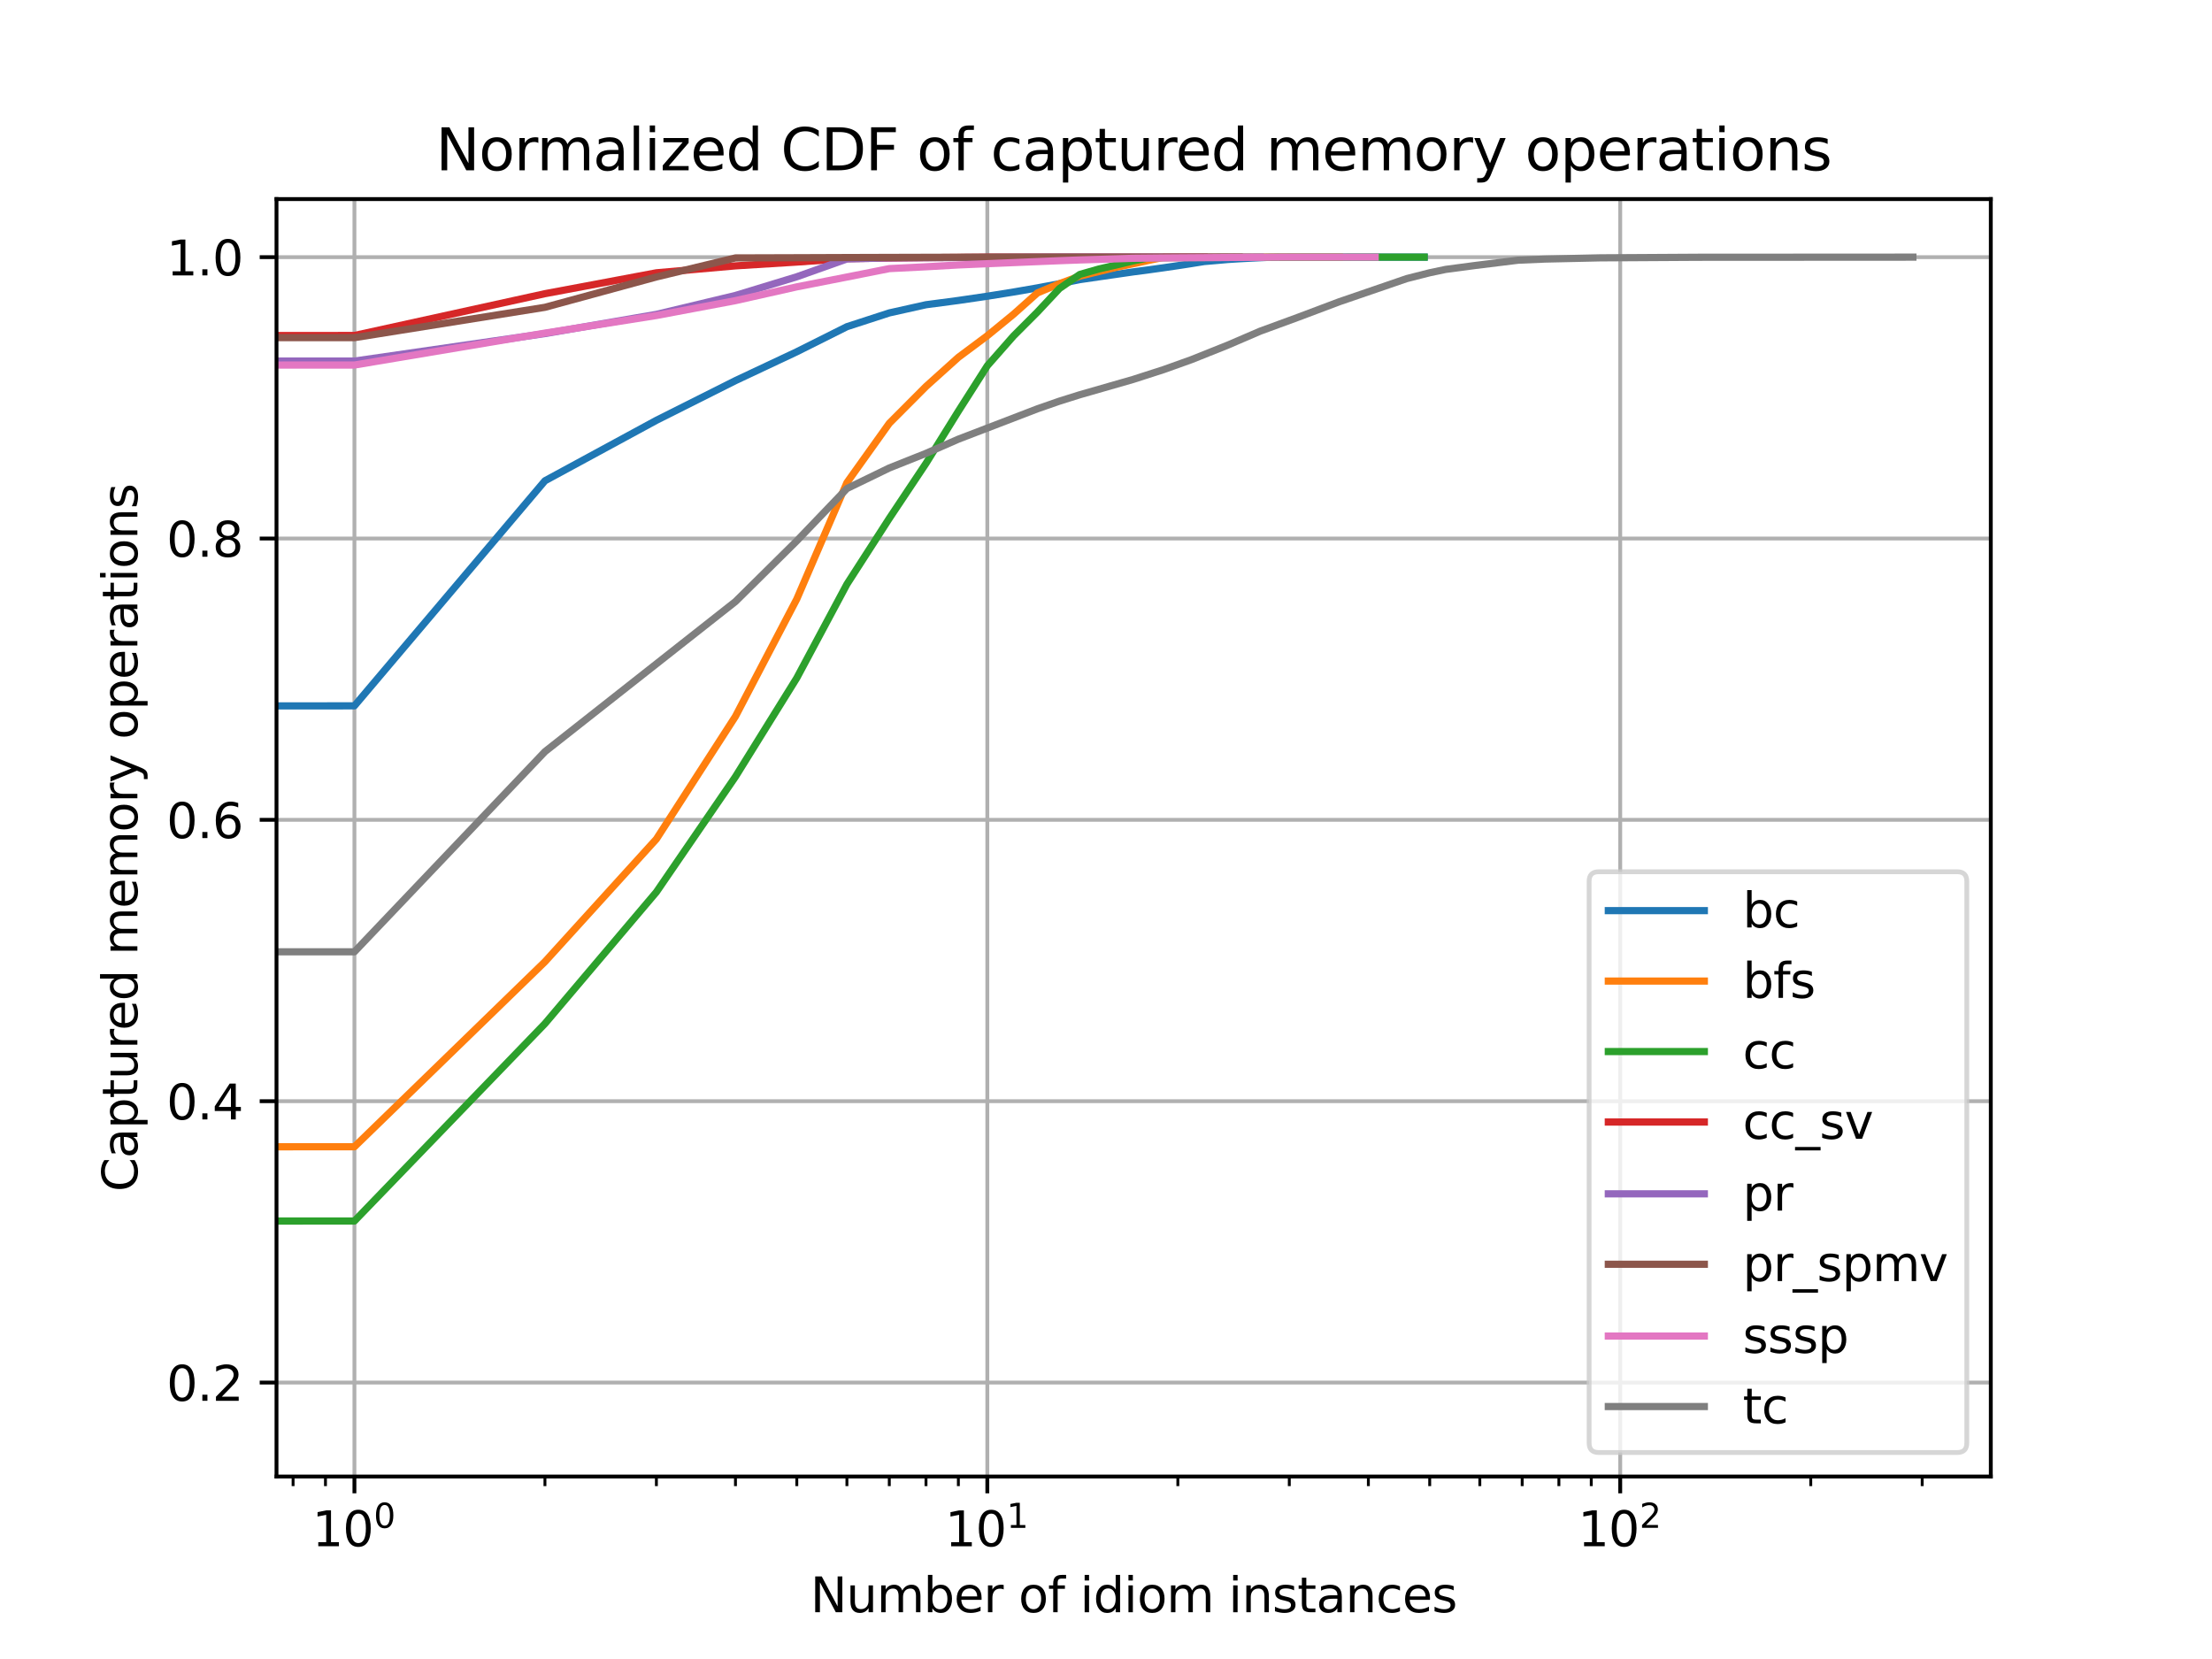 <?xml version="1.0" encoding="utf-8" standalone="no"?>
<!DOCTYPE svg PUBLIC "-//W3C//DTD SVG 1.1//EN"
  "http://www.w3.org/Graphics/SVG/1.1/DTD/svg11.dtd">
<svg xmlns:xlink="http://www.w3.org/1999/xlink" width="460.8pt" height="345.6pt" viewBox="0 0 460.8 345.6" xmlns="http://www.w3.org/2000/svg" version="1.1">
 <defs>
  <style type="text/css">*{stroke-linejoin: round; stroke-linecap: butt}</style>
 </defs>
 <g id="figure_1">
  <g id="patch_1">
   <path d="M 0 345.6 
L 460.8 345.6 
L 460.8 0 
L 0 0 
z
" style="fill: #ffffff"/>
  </g>
  <g id="axes_1">
   <g id="patch_2">
    <path d="M 57.6 307.584 
L 414.72 307.584 
L 414.72 41.472 
L 57.6 41.472 
z
" style="fill: #ffffff"/>
   </g>
   <g id="matplotlib.axis_1">
    <g id="xtick_1">
     <g id="line2d_1">
      <path d="M 73.833 307.584 
L 73.833 41.472 
" clip-path="url(#p5a74df6622)" style="fill: none; stroke: #b0b0b0; stroke-width: 0.8; stroke-linecap: square"/>
     </g>
     <g id="line2d_2">
      <defs>
       <path id="m3585d9231c" d="M 0 0 
L 0 3.5 
" style="stroke: #000000; stroke-width: 0.8"/>
      </defs>
      <g>
       <use xlink:href="#m3585d9231c" x="73.833" y="307.584" style="stroke: #000000; stroke-width: 0.8"/>
      </g>
     </g>
     <g id="text_1">
      <!-- $\mathdefault{10^{0}}$ -->
      <g transform="translate(65.033 322.182)scale(0.1 -0.1)">
       <defs>
        <path id="DejaVuSans-31" d="M 794 531 
L 1825 531 
L 1825 4091 
L 703 3866 
L 703 4441 
L 1819 4666 
L 2450 4666 
L 2450 531 
L 3481 531 
L 3481 0 
L 794 0 
L 794 531 
z
" transform="scale(0.016)"/>
        <path id="DejaVuSans-30" d="M 2034 4250 
Q 1547 4250 1301 3770 
Q 1056 3291 1056 2328 
Q 1056 1369 1301 889 
Q 1547 409 2034 409 
Q 2525 409 2770 889 
Q 3016 1369 3016 2328 
Q 3016 3291 2770 3770 
Q 2525 4250 2034 4250 
z
M 2034 4750 
Q 2819 4750 3233 4129 
Q 3647 3509 3647 2328 
Q 3647 1150 3233 529 
Q 2819 -91 2034 -91 
Q 1250 -91 836 529 
Q 422 1150 422 2328 
Q 422 3509 836 4129 
Q 1250 4750 2034 4750 
z
" transform="scale(0.016)"/>
       </defs>
       <use xlink:href="#DejaVuSans-31" transform="translate(0 0.766)"/>
       <use xlink:href="#DejaVuSans-30" transform="translate(63.623 0.766)"/>
       <use xlink:href="#DejaVuSans-30" transform="translate(128.203 39.047)scale(0.7)"/>
      </g>
     </g>
    </g>
    <g id="xtick_2">
     <g id="line2d_3">
      <path d="M 205.678 307.584 
L 205.678 41.472 
" clip-path="url(#p5a74df6622)" style="fill: none; stroke: #b0b0b0; stroke-width: 0.8; stroke-linecap: square"/>
     </g>
     <g id="line2d_4">
      <g>
       <use xlink:href="#m3585d9231c" x="205.678" y="307.584" style="stroke: #000000; stroke-width: 0.8"/>
      </g>
     </g>
     <g id="text_2">
      <!-- $\mathdefault{10^{1}}$ -->
      <g transform="translate(196.878 322.182)scale(0.1 -0.1)">
       <use xlink:href="#DejaVuSans-31" transform="translate(0 0.684)"/>
       <use xlink:href="#DejaVuSans-30" transform="translate(63.623 0.684)"/>
       <use xlink:href="#DejaVuSans-31" transform="translate(128.203 38.966)scale(0.7)"/>
      </g>
     </g>
    </g>
    <g id="xtick_3">
     <g id="line2d_5">
      <path d="M 337.522 307.584 
L 337.522 41.472 
" clip-path="url(#p5a74df6622)" style="fill: none; stroke: #b0b0b0; stroke-width: 0.8; stroke-linecap: square"/>
     </g>
     <g id="line2d_6">
      <g>
       <use xlink:href="#m3585d9231c" x="337.522" y="307.584" style="stroke: #000000; stroke-width: 0.8"/>
      </g>
     </g>
     <g id="text_3">
      <!-- $\mathdefault{10^{2}}$ -->
      <g transform="translate(328.722 322.182)scale(0.1 -0.1)">
       <defs>
        <path id="DejaVuSans-32" d="M 1228 531 
L 3431 531 
L 3431 0 
L 469 0 
L 469 531 
Q 828 903 1448 1529 
Q 2069 2156 2228 2338 
Q 2531 2678 2651 2914 
Q 2772 3150 2772 3378 
Q 2772 3750 2511 3984 
Q 2250 4219 1831 4219 
Q 1534 4219 1204 4116 
Q 875 4013 500 3803 
L 500 4441 
Q 881 4594 1212 4672 
Q 1544 4750 1819 4750 
Q 2544 4750 2975 4387 
Q 3406 4025 3406 3419 
Q 3406 3131 3298 2873 
Q 3191 2616 2906 2266 
Q 2828 2175 2409 1742 
Q 1991 1309 1228 531 
z
" transform="scale(0.016)"/>
       </defs>
       <use xlink:href="#DejaVuSans-31" transform="translate(0 0.766)"/>
       <use xlink:href="#DejaVuSans-30" transform="translate(63.623 0.766)"/>
       <use xlink:href="#DejaVuSans-32" transform="translate(128.203 39.047)scale(0.7)"/>
      </g>
     </g>
    </g>
    <g id="xtick_4">
     <g id="line2d_7">
      <defs>
       <path id="m4f6c0e7e0b" d="M 0 0 
L 0 2 
" style="stroke: #000000; stroke-width: 0.6"/>
      </defs>
      <g>
       <use xlink:href="#m4f6c0e7e0b" x="61.056" y="307.584" style="stroke: #000000; stroke-width: 0.6"/>
      </g>
     </g>
    </g>
    <g id="xtick_5">
     <g id="line2d_8">
      <g>
       <use xlink:href="#m4f6c0e7e0b" x="67.8" y="307.584" style="stroke: #000000; stroke-width: 0.6"/>
      </g>
     </g>
    </g>
    <g id="xtick_6">
     <g id="line2d_9">
      <g>
       <use xlink:href="#m4f6c0e7e0b" x="113.522" y="307.584" style="stroke: #000000; stroke-width: 0.6"/>
      </g>
     </g>
    </g>
    <g id="xtick_7">
     <g id="line2d_10">
      <g>
       <use xlink:href="#m4f6c0e7e0b" x="136.739" y="307.584" style="stroke: #000000; stroke-width: 0.6"/>
      </g>
     </g>
    </g>
    <g id="xtick_8">
     <g id="line2d_11">
      <g>
       <use xlink:href="#m4f6c0e7e0b" x="153.211" y="307.584" style="stroke: #000000; stroke-width: 0.6"/>
      </g>
     </g>
    </g>
    <g id="xtick_9">
     <g id="line2d_12">
      <g>
       <use xlink:href="#m4f6c0e7e0b" x="165.988" y="307.584" style="stroke: #000000; stroke-width: 0.6"/>
      </g>
     </g>
    </g>
    <g id="xtick_10">
     <g id="line2d_13">
      <g>
       <use xlink:href="#m4f6c0e7e0b" x="176.428" y="307.584" style="stroke: #000000; stroke-width: 0.6"/>
      </g>
     </g>
    </g>
    <g id="xtick_11">
     <g id="line2d_14">
      <g>
       <use xlink:href="#m4f6c0e7e0b" x="185.255" y="307.584" style="stroke: #000000; stroke-width: 0.6"/>
      </g>
     </g>
    </g>
    <g id="xtick_12">
     <g id="line2d_15">
      <g>
       <use xlink:href="#m4f6c0e7e0b" x="192.901" y="307.584" style="stroke: #000000; stroke-width: 0.6"/>
      </g>
     </g>
    </g>
    <g id="xtick_13">
     <g id="line2d_16">
      <g>
       <use xlink:href="#m4f6c0e7e0b" x="199.645" y="307.584" style="stroke: #000000; stroke-width: 0.6"/>
      </g>
     </g>
    </g>
    <g id="xtick_14">
     <g id="line2d_17">
      <g>
       <use xlink:href="#m4f6c0e7e0b" x="245.367" y="307.584" style="stroke: #000000; stroke-width: 0.6"/>
      </g>
     </g>
    </g>
    <g id="xtick_15">
     <g id="line2d_18">
      <g>
       <use xlink:href="#m4f6c0e7e0b" x="268.584" y="307.584" style="stroke: #000000; stroke-width: 0.6"/>
      </g>
     </g>
    </g>
    <g id="xtick_16">
     <g id="line2d_19">
      <g>
       <use xlink:href="#m4f6c0e7e0b" x="285.056" y="307.584" style="stroke: #000000; stroke-width: 0.6"/>
      </g>
     </g>
    </g>
    <g id="xtick_17">
     <g id="line2d_20">
      <g>
       <use xlink:href="#m4f6c0e7e0b" x="297.833" y="307.584" style="stroke: #000000; stroke-width: 0.6"/>
      </g>
     </g>
    </g>
    <g id="xtick_18">
     <g id="line2d_21">
      <g>
       <use xlink:href="#m4f6c0e7e0b" x="308.273" y="307.584" style="stroke: #000000; stroke-width: 0.6"/>
      </g>
     </g>
    </g>
    <g id="xtick_19">
     <g id="line2d_22">
      <g>
       <use xlink:href="#m4f6c0e7e0b" x="317.099" y="307.584" style="stroke: #000000; stroke-width: 0.6"/>
      </g>
     </g>
    </g>
    <g id="xtick_20">
     <g id="line2d_23">
      <g>
       <use xlink:href="#m4f6c0e7e0b" x="324.745" y="307.584" style="stroke: #000000; stroke-width: 0.6"/>
      </g>
     </g>
    </g>
    <g id="xtick_21">
     <g id="line2d_24">
      <g>
       <use xlink:href="#m4f6c0e7e0b" x="331.49" y="307.584" style="stroke: #000000; stroke-width: 0.6"/>
      </g>
     </g>
    </g>
    <g id="xtick_22">
     <g id="line2d_25">
      <g>
       <use xlink:href="#m4f6c0e7e0b" x="377.212" y="307.584" style="stroke: #000000; stroke-width: 0.6"/>
      </g>
     </g>
    </g>
    <g id="xtick_23">
     <g id="line2d_26">
      <g>
       <use xlink:href="#m4f6c0e7e0b" x="400.428" y="307.584" style="stroke: #000000; stroke-width: 0.6"/>
      </g>
     </g>
    </g>
    <g id="text_4">
     <!-- Number of idiom instances -->
     <g transform="translate(168.819 335.861)scale(0.1 -0.1)">
      <defs>
       <path id="DejaVuSans-4e" d="M 628 4666 
L 1478 4666 
L 3547 763 
L 3547 4666 
L 4159 4666 
L 4159 0 
L 3309 0 
L 1241 3903 
L 1241 0 
L 628 0 
L 628 4666 
z
" transform="scale(0.016)"/>
       <path id="DejaVuSans-75" d="M 544 1381 
L 544 3500 
L 1119 3500 
L 1119 1403 
Q 1119 906 1312 657 
Q 1506 409 1894 409 
Q 2359 409 2629 706 
Q 2900 1003 2900 1516 
L 2900 3500 
L 3475 3500 
L 3475 0 
L 2900 0 
L 2900 538 
Q 2691 219 2414 64 
Q 2138 -91 1772 -91 
Q 1169 -91 856 284 
Q 544 659 544 1381 
z
M 1991 3584 
L 1991 3584 
z
" transform="scale(0.016)"/>
       <path id="DejaVuSans-6d" d="M 3328 2828 
Q 3544 3216 3844 3400 
Q 4144 3584 4550 3584 
Q 5097 3584 5394 3201 
Q 5691 2819 5691 2113 
L 5691 0 
L 5113 0 
L 5113 2094 
Q 5113 2597 4934 2840 
Q 4756 3084 4391 3084 
Q 3944 3084 3684 2787 
Q 3425 2491 3425 1978 
L 3425 0 
L 2847 0 
L 2847 2094 
Q 2847 2600 2669 2842 
Q 2491 3084 2119 3084 
Q 1678 3084 1418 2786 
Q 1159 2488 1159 1978 
L 1159 0 
L 581 0 
L 581 3500 
L 1159 3500 
L 1159 2956 
Q 1356 3278 1631 3431 
Q 1906 3584 2284 3584 
Q 2666 3584 2933 3390 
Q 3200 3197 3328 2828 
z
" transform="scale(0.016)"/>
       <path id="DejaVuSans-62" d="M 3116 1747 
Q 3116 2381 2855 2742 
Q 2594 3103 2138 3103 
Q 1681 3103 1420 2742 
Q 1159 2381 1159 1747 
Q 1159 1113 1420 752 
Q 1681 391 2138 391 
Q 2594 391 2855 752 
Q 3116 1113 3116 1747 
z
M 1159 2969 
Q 1341 3281 1617 3432 
Q 1894 3584 2278 3584 
Q 2916 3584 3314 3078 
Q 3713 2572 3713 1747 
Q 3713 922 3314 415 
Q 2916 -91 2278 -91 
Q 1894 -91 1617 61 
Q 1341 213 1159 525 
L 1159 0 
L 581 0 
L 581 4863 
L 1159 4863 
L 1159 2969 
z
" transform="scale(0.016)"/>
       <path id="DejaVuSans-65" d="M 3597 1894 
L 3597 1613 
L 953 1613 
Q 991 1019 1311 708 
Q 1631 397 2203 397 
Q 2534 397 2845 478 
Q 3156 559 3463 722 
L 3463 178 
Q 3153 47 2828 -22 
Q 2503 -91 2169 -91 
Q 1331 -91 842 396 
Q 353 884 353 1716 
Q 353 2575 817 3079 
Q 1281 3584 2069 3584 
Q 2775 3584 3186 3129 
Q 3597 2675 3597 1894 
z
M 3022 2063 
Q 3016 2534 2758 2815 
Q 2500 3097 2075 3097 
Q 1594 3097 1305 2825 
Q 1016 2553 972 2059 
L 3022 2063 
z
" transform="scale(0.016)"/>
       <path id="DejaVuSans-72" d="M 2631 2963 
Q 2534 3019 2420 3045 
Q 2306 3072 2169 3072 
Q 1681 3072 1420 2755 
Q 1159 2438 1159 1844 
L 1159 0 
L 581 0 
L 581 3500 
L 1159 3500 
L 1159 2956 
Q 1341 3275 1631 3429 
Q 1922 3584 2338 3584 
Q 2397 3584 2469 3576 
Q 2541 3569 2628 3553 
L 2631 2963 
z
" transform="scale(0.016)"/>
       <path id="DejaVuSans-20" transform="scale(0.016)"/>
       <path id="DejaVuSans-6f" d="M 1959 3097 
Q 1497 3097 1228 2736 
Q 959 2375 959 1747 
Q 959 1119 1226 758 
Q 1494 397 1959 397 
Q 2419 397 2687 759 
Q 2956 1122 2956 1747 
Q 2956 2369 2687 2733 
Q 2419 3097 1959 3097 
z
M 1959 3584 
Q 2709 3584 3137 3096 
Q 3566 2609 3566 1747 
Q 3566 888 3137 398 
Q 2709 -91 1959 -91 
Q 1206 -91 779 398 
Q 353 888 353 1747 
Q 353 2609 779 3096 
Q 1206 3584 1959 3584 
z
" transform="scale(0.016)"/>
       <path id="DejaVuSans-66" d="M 2375 4863 
L 2375 4384 
L 1825 4384 
Q 1516 4384 1395 4259 
Q 1275 4134 1275 3809 
L 1275 3500 
L 2222 3500 
L 2222 3053 
L 1275 3053 
L 1275 0 
L 697 0 
L 697 3053 
L 147 3053 
L 147 3500 
L 697 3500 
L 697 3744 
Q 697 4328 969 4595 
Q 1241 4863 1831 4863 
L 2375 4863 
z
" transform="scale(0.016)"/>
       <path id="DejaVuSans-69" d="M 603 3500 
L 1178 3500 
L 1178 0 
L 603 0 
L 603 3500 
z
M 603 4863 
L 1178 4863 
L 1178 4134 
L 603 4134 
L 603 4863 
z
" transform="scale(0.016)"/>
       <path id="DejaVuSans-64" d="M 2906 2969 
L 2906 4863 
L 3481 4863 
L 3481 0 
L 2906 0 
L 2906 525 
Q 2725 213 2448 61 
Q 2172 -91 1784 -91 
Q 1150 -91 751 415 
Q 353 922 353 1747 
Q 353 2572 751 3078 
Q 1150 3584 1784 3584 
Q 2172 3584 2448 3432 
Q 2725 3281 2906 2969 
z
M 947 1747 
Q 947 1113 1208 752 
Q 1469 391 1925 391 
Q 2381 391 2643 752 
Q 2906 1113 2906 1747 
Q 2906 2381 2643 2742 
Q 2381 3103 1925 3103 
Q 1469 3103 1208 2742 
Q 947 2381 947 1747 
z
" transform="scale(0.016)"/>
       <path id="DejaVuSans-6e" d="M 3513 2113 
L 3513 0 
L 2938 0 
L 2938 2094 
Q 2938 2591 2744 2837 
Q 2550 3084 2163 3084 
Q 1697 3084 1428 2787 
Q 1159 2491 1159 1978 
L 1159 0 
L 581 0 
L 581 3500 
L 1159 3500 
L 1159 2956 
Q 1366 3272 1645 3428 
Q 1925 3584 2291 3584 
Q 2894 3584 3203 3211 
Q 3513 2838 3513 2113 
z
" transform="scale(0.016)"/>
       <path id="DejaVuSans-73" d="M 2834 3397 
L 2834 2853 
Q 2591 2978 2328 3040 
Q 2066 3103 1784 3103 
Q 1356 3103 1142 2972 
Q 928 2841 928 2578 
Q 928 2378 1081 2264 
Q 1234 2150 1697 2047 
L 1894 2003 
Q 2506 1872 2764 1633 
Q 3022 1394 3022 966 
Q 3022 478 2636 193 
Q 2250 -91 1575 -91 
Q 1294 -91 989 -36 
Q 684 19 347 128 
L 347 722 
Q 666 556 975 473 
Q 1284 391 1588 391 
Q 1994 391 2212 530 
Q 2431 669 2431 922 
Q 2431 1156 2273 1281 
Q 2116 1406 1581 1522 
L 1381 1569 
Q 847 1681 609 1914 
Q 372 2147 372 2553 
Q 372 3047 722 3315 
Q 1072 3584 1716 3584 
Q 2034 3584 2315 3537 
Q 2597 3491 2834 3397 
z
" transform="scale(0.016)"/>
       <path id="DejaVuSans-74" d="M 1172 4494 
L 1172 3500 
L 2356 3500 
L 2356 3053 
L 1172 3053 
L 1172 1153 
Q 1172 725 1289 603 
Q 1406 481 1766 481 
L 2356 481 
L 2356 0 
L 1766 0 
Q 1100 0 847 248 
Q 594 497 594 1153 
L 594 3053 
L 172 3053 
L 172 3500 
L 594 3500 
L 594 4494 
L 1172 4494 
z
" transform="scale(0.016)"/>
       <path id="DejaVuSans-61" d="M 2194 1759 
Q 1497 1759 1228 1600 
Q 959 1441 959 1056 
Q 959 750 1161 570 
Q 1363 391 1709 391 
Q 2188 391 2477 730 
Q 2766 1069 2766 1631 
L 2766 1759 
L 2194 1759 
z
M 3341 1997 
L 3341 0 
L 2766 0 
L 2766 531 
Q 2569 213 2275 61 
Q 1981 -91 1556 -91 
Q 1019 -91 701 211 
Q 384 513 384 1019 
Q 384 1609 779 1909 
Q 1175 2209 1959 2209 
L 2766 2209 
L 2766 2266 
Q 2766 2663 2505 2880 
Q 2244 3097 1772 3097 
Q 1472 3097 1187 3025 
Q 903 2953 641 2809 
L 641 3341 
Q 956 3463 1253 3523 
Q 1550 3584 1831 3584 
Q 2591 3584 2966 3190 
Q 3341 2797 3341 1997 
z
" transform="scale(0.016)"/>
       <path id="DejaVuSans-63" d="M 3122 3366 
L 3122 2828 
Q 2878 2963 2633 3030 
Q 2388 3097 2138 3097 
Q 1578 3097 1268 2742 
Q 959 2388 959 1747 
Q 959 1106 1268 751 
Q 1578 397 2138 397 
Q 2388 397 2633 464 
Q 2878 531 3122 666 
L 3122 134 
Q 2881 22 2623 -34 
Q 2366 -91 2075 -91 
Q 1284 -91 818 406 
Q 353 903 353 1747 
Q 353 2603 823 3093 
Q 1294 3584 2113 3584 
Q 2378 3584 2631 3529 
Q 2884 3475 3122 3366 
z
" transform="scale(0.016)"/>
      </defs>
      <use xlink:href="#DejaVuSans-4e"/>
      <use xlink:href="#DejaVuSans-75" x="74.805"/>
      <use xlink:href="#DejaVuSans-6d" x="138.184"/>
      <use xlink:href="#DejaVuSans-62" x="235.596"/>
      <use xlink:href="#DejaVuSans-65" x="299.072"/>
      <use xlink:href="#DejaVuSans-72" x="360.596"/>
      <use xlink:href="#DejaVuSans-20" x="401.709"/>
      <use xlink:href="#DejaVuSans-6f" x="433.496"/>
      <use xlink:href="#DejaVuSans-66" x="494.678"/>
      <use xlink:href="#DejaVuSans-20" x="529.883"/>
      <use xlink:href="#DejaVuSans-69" x="561.67"/>
      <use xlink:href="#DejaVuSans-64" x="589.453"/>
      <use xlink:href="#DejaVuSans-69" x="652.93"/>
      <use xlink:href="#DejaVuSans-6f" x="680.713"/>
      <use xlink:href="#DejaVuSans-6d" x="741.895"/>
      <use xlink:href="#DejaVuSans-20" x="839.307"/>
      <use xlink:href="#DejaVuSans-69" x="871.094"/>
      <use xlink:href="#DejaVuSans-6e" x="898.877"/>
      <use xlink:href="#DejaVuSans-73" x="962.256"/>
      <use xlink:href="#DejaVuSans-74" x="1014.355"/>
      <use xlink:href="#DejaVuSans-61" x="1053.564"/>
      <use xlink:href="#DejaVuSans-6e" x="1114.844"/>
      <use xlink:href="#DejaVuSans-63" x="1178.223"/>
      <use xlink:href="#DejaVuSans-65" x="1233.203"/>
      <use xlink:href="#DejaVuSans-73" x="1294.727"/>
     </g>
    </g>
   </g>
   <g id="matplotlib.axis_2">
    <g id="ytick_1">
     <g id="line2d_27">
      <path d="M 57.6 288.012 
L 414.72 288.012 
" clip-path="url(#p5a74df6622)" style="fill: none; stroke: #b0b0b0; stroke-width: 0.8; stroke-linecap: square"/>
     </g>
     <g id="line2d_28">
      <defs>
       <path id="mc502762cfb" d="M 0 0 
L -3.5 0 
" style="stroke: #000000; stroke-width: 0.8"/>
      </defs>
      <g>
       <use xlink:href="#mc502762cfb" x="57.6" y="288.012" style="stroke: #000000; stroke-width: 0.8"/>
      </g>
     </g>
     <g id="text_5">
      <!-- 0.2 -->
      <g transform="translate(34.697 291.811)scale(0.1 -0.1)">
       <defs>
        <path id="DejaVuSans-2e" d="M 684 794 
L 1344 794 
L 1344 0 
L 684 0 
L 684 794 
z
" transform="scale(0.016)"/>
       </defs>
       <use xlink:href="#DejaVuSans-30"/>
       <use xlink:href="#DejaVuSans-2e" x="63.623"/>
       <use xlink:href="#DejaVuSans-32" x="95.41"/>
      </g>
     </g>
    </g>
    <g id="ytick_2">
     <g id="line2d_29">
      <path d="M 57.6 229.401 
L 414.72 229.401 
" clip-path="url(#p5a74df6622)" style="fill: none; stroke: #b0b0b0; stroke-width: 0.8; stroke-linecap: square"/>
     </g>
     <g id="line2d_30">
      <g>
       <use xlink:href="#mc502762cfb" x="57.6" y="229.401" style="stroke: #000000; stroke-width: 0.8"/>
      </g>
     </g>
     <g id="text_6">
      <!-- 0.4 -->
      <g transform="translate(34.697 233.2)scale(0.1 -0.1)">
       <defs>
        <path id="DejaVuSans-34" d="M 2419 4116 
L 825 1625 
L 2419 1625 
L 2419 4116 
z
M 2253 4666 
L 3047 4666 
L 3047 1625 
L 3713 1625 
L 3713 1100 
L 3047 1100 
L 3047 0 
L 2419 0 
L 2419 1100 
L 313 1100 
L 313 1709 
L 2253 4666 
z
" transform="scale(0.016)"/>
       </defs>
       <use xlink:href="#DejaVuSans-30"/>
       <use xlink:href="#DejaVuSans-2e" x="63.623"/>
       <use xlink:href="#DejaVuSans-34" x="95.41"/>
      </g>
     </g>
    </g>
    <g id="ytick_3">
     <g id="line2d_31">
      <path d="M 57.6 170.79 
L 414.72 170.79 
" clip-path="url(#p5a74df6622)" style="fill: none; stroke: #b0b0b0; stroke-width: 0.8; stroke-linecap: square"/>
     </g>
     <g id="line2d_32">
      <g>
       <use xlink:href="#mc502762cfb" x="57.6" y="170.79" style="stroke: #000000; stroke-width: 0.8"/>
      </g>
     </g>
     <g id="text_7">
      <!-- 0.6 -->
      <g transform="translate(34.697 174.589)scale(0.1 -0.1)">
       <defs>
        <path id="DejaVuSans-36" d="M 2113 2584 
Q 1688 2584 1439 2293 
Q 1191 2003 1191 1497 
Q 1191 994 1439 701 
Q 1688 409 2113 409 
Q 2538 409 2786 701 
Q 3034 994 3034 1497 
Q 3034 2003 2786 2293 
Q 2538 2584 2113 2584 
z
M 3366 4563 
L 3366 3988 
Q 3128 4100 2886 4159 
Q 2644 4219 2406 4219 
Q 1781 4219 1451 3797 
Q 1122 3375 1075 2522 
Q 1259 2794 1537 2939 
Q 1816 3084 2150 3084 
Q 2853 3084 3261 2657 
Q 3669 2231 3669 1497 
Q 3669 778 3244 343 
Q 2819 -91 2113 -91 
Q 1303 -91 875 529 
Q 447 1150 447 2328 
Q 447 3434 972 4092 
Q 1497 4750 2381 4750 
Q 2619 4750 2861 4703 
Q 3103 4656 3366 4563 
z
" transform="scale(0.016)"/>
       </defs>
       <use xlink:href="#DejaVuSans-30"/>
       <use xlink:href="#DejaVuSans-2e" x="63.623"/>
       <use xlink:href="#DejaVuSans-36" x="95.41"/>
      </g>
     </g>
    </g>
    <g id="ytick_4">
     <g id="line2d_33">
      <path d="M 57.6 112.179 
L 414.72 112.179 
" clip-path="url(#p5a74df6622)" style="fill: none; stroke: #b0b0b0; stroke-width: 0.8; stroke-linecap: square"/>
     </g>
     <g id="line2d_34">
      <g>
       <use xlink:href="#mc502762cfb" x="57.6" y="112.179" style="stroke: #000000; stroke-width: 0.8"/>
      </g>
     </g>
     <g id="text_8">
      <!-- 0.8 -->
      <g transform="translate(34.697 115.978)scale(0.1 -0.1)">
       <defs>
        <path id="DejaVuSans-38" d="M 2034 2216 
Q 1584 2216 1326 1975 
Q 1069 1734 1069 1313 
Q 1069 891 1326 650 
Q 1584 409 2034 409 
Q 2484 409 2743 651 
Q 3003 894 3003 1313 
Q 3003 1734 2745 1975 
Q 2488 2216 2034 2216 
z
M 1403 2484 
Q 997 2584 770 2862 
Q 544 3141 544 3541 
Q 544 4100 942 4425 
Q 1341 4750 2034 4750 
Q 2731 4750 3128 4425 
Q 3525 4100 3525 3541 
Q 3525 3141 3298 2862 
Q 3072 2584 2669 2484 
Q 3125 2378 3379 2068 
Q 3634 1759 3634 1313 
Q 3634 634 3220 271 
Q 2806 -91 2034 -91 
Q 1263 -91 848 271 
Q 434 634 434 1313 
Q 434 1759 690 2068 
Q 947 2378 1403 2484 
z
M 1172 3481 
Q 1172 3119 1398 2916 
Q 1625 2713 2034 2713 
Q 2441 2713 2670 2916 
Q 2900 3119 2900 3481 
Q 2900 3844 2670 4047 
Q 2441 4250 2034 4250 
Q 1625 4250 1398 4047 
Q 1172 3844 1172 3481 
z
" transform="scale(0.016)"/>
       </defs>
       <use xlink:href="#DejaVuSans-30"/>
       <use xlink:href="#DejaVuSans-2e" x="63.623"/>
       <use xlink:href="#DejaVuSans-38" x="95.41"/>
      </g>
     </g>
    </g>
    <g id="ytick_5">
     <g id="line2d_35">
      <path d="M 57.6 53.568 
L 414.72 53.568 
" clip-path="url(#p5a74df6622)" style="fill: none; stroke: #b0b0b0; stroke-width: 0.8; stroke-linecap: square"/>
     </g>
     <g id="line2d_36">
      <g>
       <use xlink:href="#mc502762cfb" x="57.6" y="53.568" style="stroke: #000000; stroke-width: 0.8"/>
      </g>
     </g>
     <g id="text_9">
      <!-- 1.0 -->
      <g transform="translate(34.697 57.367)scale(0.1 -0.1)">
       <use xlink:href="#DejaVuSans-31"/>
       <use xlink:href="#DejaVuSans-2e" x="63.623"/>
       <use xlink:href="#DejaVuSans-30" x="95.41"/>
      </g>
     </g>
    </g>
    <g id="text_10">
     <!-- Captured memory operations -->
     <g transform="translate(28.617 248.262)rotate(-90)scale(0.1 -0.1)">
      <defs>
       <path id="DejaVuSans-43" d="M 4122 4306 
L 4122 3641 
Q 3803 3938 3442 4084 
Q 3081 4231 2675 4231 
Q 1875 4231 1450 3742 
Q 1025 3253 1025 2328 
Q 1025 1406 1450 917 
Q 1875 428 2675 428 
Q 3081 428 3442 575 
Q 3803 722 4122 1019 
L 4122 359 
Q 3791 134 3420 21 
Q 3050 -91 2638 -91 
Q 1578 -91 968 557 
Q 359 1206 359 2328 
Q 359 3453 968 4101 
Q 1578 4750 2638 4750 
Q 3056 4750 3426 4639 
Q 3797 4528 4122 4306 
z
" transform="scale(0.016)"/>
       <path id="DejaVuSans-70" d="M 1159 525 
L 1159 -1331 
L 581 -1331 
L 581 3500 
L 1159 3500 
L 1159 2969 
Q 1341 3281 1617 3432 
Q 1894 3584 2278 3584 
Q 2916 3584 3314 3078 
Q 3713 2572 3713 1747 
Q 3713 922 3314 415 
Q 2916 -91 2278 -91 
Q 1894 -91 1617 61 
Q 1341 213 1159 525 
z
M 3116 1747 
Q 3116 2381 2855 2742 
Q 2594 3103 2138 3103 
Q 1681 3103 1420 2742 
Q 1159 2381 1159 1747 
Q 1159 1113 1420 752 
Q 1681 391 2138 391 
Q 2594 391 2855 752 
Q 3116 1113 3116 1747 
z
" transform="scale(0.016)"/>
       <path id="DejaVuSans-79" d="M 2059 -325 
Q 1816 -950 1584 -1140 
Q 1353 -1331 966 -1331 
L 506 -1331 
L 506 -850 
L 844 -850 
Q 1081 -850 1212 -737 
Q 1344 -625 1503 -206 
L 1606 56 
L 191 3500 
L 800 3500 
L 1894 763 
L 2988 3500 
L 3597 3500 
L 2059 -325 
z
" transform="scale(0.016)"/>
      </defs>
      <use xlink:href="#DejaVuSans-43"/>
      <use xlink:href="#DejaVuSans-61" x="69.824"/>
      <use xlink:href="#DejaVuSans-70" x="131.104"/>
      <use xlink:href="#DejaVuSans-74" x="194.58"/>
      <use xlink:href="#DejaVuSans-75" x="233.789"/>
      <use xlink:href="#DejaVuSans-72" x="297.168"/>
      <use xlink:href="#DejaVuSans-65" x="336.031"/>
      <use xlink:href="#DejaVuSans-64" x="397.555"/>
      <use xlink:href="#DejaVuSans-20" x="461.031"/>
      <use xlink:href="#DejaVuSans-6d" x="492.818"/>
      <use xlink:href="#DejaVuSans-65" x="590.23"/>
      <use xlink:href="#DejaVuSans-6d" x="651.754"/>
      <use xlink:href="#DejaVuSans-6f" x="749.166"/>
      <use xlink:href="#DejaVuSans-72" x="810.348"/>
      <use xlink:href="#DejaVuSans-79" x="851.461"/>
      <use xlink:href="#DejaVuSans-20" x="910.641"/>
      <use xlink:href="#DejaVuSans-6f" x="942.428"/>
      <use xlink:href="#DejaVuSans-70" x="1003.609"/>
      <use xlink:href="#DejaVuSans-65" x="1067.086"/>
      <use xlink:href="#DejaVuSans-72" x="1128.609"/>
      <use xlink:href="#DejaVuSans-61" x="1169.723"/>
      <use xlink:href="#DejaVuSans-74" x="1231.002"/>
      <use xlink:href="#DejaVuSans-69" x="1270.211"/>
      <use xlink:href="#DejaVuSans-6f" x="1297.994"/>
      <use xlink:href="#DejaVuSans-6e" x="1359.176"/>
      <use xlink:href="#DejaVuSans-73" x="1422.555"/>
     </g>
    </g>
   </g>
   <g id="line2d_37">
    <path d="M -1 147.073 
L 73.833 147.043 
L 113.522 100.156 
L 136.739 87.562 
L 153.211 79.291 
L 165.988 73.28 
L 176.428 68.056 
L 185.255 65.186 
L 192.901 63.482 
L 199.645 62.591 
L 205.678 61.707 
L 211.135 60.832 
L 216.117 59.969 
L 220.7 59.106 
L 224.944 58.249 
L 228.894 57.672 
L 232.59 57.141 
L 236.061 56.638 
L 239.334 56.207 
L 242.43 55.775 
L 245.367 55.344 
L 248.161 54.914 
L 250.824 54.485 
L 253.37 54.269 
L 255.806 54.054 
L 258.144 53.907 
L 260.39 53.787 
L 262.551 53.683 
L 264.633 53.594 
L 266.642 53.576 
L 268.584 53.569 
L 270.461 53.568 
L 272.279 53.568 
L 274.041 53.568 
L 275.75 53.568 
L 277.41 53.568 
L 279.023 53.568 
L 280.592 53.568 
L 282.119 53.568 
L 283.606 53.568 
L 285.056 53.568 
L 286.47 53.568 
L 287.85 53.568 
L 289.197 53.568 
L 290.514 53.568 
L 291.8 53.568 
L 293.059 53.568 
L 294.29 53.568 
L 295.496 53.568 
L 296.676 53.568 
" clip-path="url(#p5a74df6622)" style="fill: none; stroke: #1f77b4; stroke-width: 1.5; stroke-linecap: square"/>
   </g>
   <g id="line2d_38">
    <path d="M -1 238.92 
L 73.833 238.892 
L 113.522 200.347 
L 136.739 174.79 
L 153.211 149.232 
L 165.988 124.789 
L 176.428 100.544 
L 185.255 88.184 
L 192.901 80.508 
L 199.645 74.438 
L 205.678 69.937 
L 211.135 65.465 
L 216.117 61.019 
L 220.7 59.09 
L 224.944 57.524 
L 228.894 56.566 
L 232.59 55.676 
L 236.061 54.946 
L 239.334 54.235 
L 242.43 53.593 
L 245.367 53.575 
L 248.161 53.572 
L 250.824 53.571 
L 253.37 53.569 
L 255.806 53.568 
L 258.144 53.568 
L 260.39 53.568 
L 262.551 53.568 
L 264.633 53.568 
L 266.642 53.568 
L 268.584 53.568 
L 270.461 53.568 
L 272.279 53.568 
L 274.041 53.568 
L 275.75 53.568 
L 277.41 53.568 
L 279.023 53.568 
" clip-path="url(#p5a74df6622)" style="fill: none; stroke: #ff7f0e; stroke-width: 1.5; stroke-linecap: square"/>
   </g>
   <g id="line2d_39">
    <path d="M -1 254.387 
L 73.833 254.364 
L 113.522 213.242 
L 136.739 185.827 
L 153.211 161.799 
L 165.988 141.23 
L 176.428 121.704 
L 185.255 107.996 
L 192.901 96.532 
L 199.645 85.661 
L 205.678 76.195 
L 211.135 69.989 
L 216.117 65 
L 220.7 60.098 
L 224.944 57.17 
L 228.894 56.043 
L 232.59 55.189 
L 236.061 54.359 
L 239.334 53.702 
L 242.43 53.685 
L 245.367 53.669 
L 248.161 53.656 
L 250.824 53.642 
L 253.37 53.632 
L 255.806 53.622 
L 258.144 53.616 
L 260.39 53.609 
L 262.551 53.603 
L 264.633 53.597 
L 266.642 53.592 
L 268.584 53.588 
L 270.461 53.583 
L 272.279 53.58 
L 274.041 53.577 
L 275.75 53.575 
L 277.41 53.573 
L 279.023 53.571 
L 280.592 53.57 
L 282.119 53.568 
L 283.606 53.568 
L 285.056 53.568 
L 286.47 53.568 
L 287.85 53.568 
L 289.197 53.568 
L 290.514 53.568 
L 291.8 53.568 
L 293.059 53.568 
L 294.29 53.568 
L 295.496 53.568 
L 296.676 53.568 
" clip-path="url(#p5a74df6622)" style="fill: none; stroke: #2ca02c; stroke-width: 1.5; stroke-linecap: square"/>
   </g>
   <g id="line2d_40">
    <path d="M -1 69.958 
L 73.833 69.885 
L 113.522 61.18 
L 136.739 56.828 
L 153.211 55.382 
L 165.988 54.591 
L 176.428 53.873 
L 185.255 53.76 
L 192.901 53.672 
L 199.645 53.618 
L 205.678 53.568 
L 211.135 53.568 
L 216.117 53.568 
L 220.7 53.568 
L 224.944 53.568 
L 228.894 53.568 
L 232.59 53.568 
L 236.061 53.568 
L 239.334 53.568 
L 242.43 53.568 
L 245.367 53.568 
L 248.161 53.568 
L 250.824 53.568 
" clip-path="url(#p5a74df6622)" style="fill: none; stroke: #d62728; stroke-width: 1.5; stroke-linecap: square"/>
   </g>
   <g id="line2d_41">
    <path d="M -1 75.218 
L 73.833 75.215 
L 113.522 69.49 
L 136.739 65.489 
L 153.211 61.548 
L 165.988 57.655 
L 176.428 53.947 
L 185.255 53.722 
L 192.901 53.686 
L 199.645 53.651 
L 205.678 53.626 
L 211.135 53.602 
L 216.117 53.585 
L 220.7 53.569 
L 224.944 53.568 
L 228.894 53.568 
L 232.59 53.568 
L 236.061 53.568 
L 239.334 53.568 
L 242.43 53.568 
L 245.367 53.568 
L 248.161 53.568 
L 250.824 53.568 
L 253.37 53.568 
L 255.806 53.568 
L 258.144 53.568 
L 260.39 53.568 
L 262.551 53.568 
" clip-path="url(#p5a74df6622)" style="fill: none; stroke: #9467bd; stroke-width: 1.5; stroke-linecap: square"/>
   </g>
   <g id="line2d_42">
    <path d="M -1 70.346 
L 73.833 70.341 
L 113.522 64.017 
L 136.739 57.693 
L 153.211 53.73 
L 165.988 53.691 
L 176.428 53.652 
L 185.255 53.625 
L 192.901 53.604 
L 199.645 53.584 
L 205.678 53.569 
L 211.135 53.568 
L 216.117 53.568 
L 220.7 53.568 
L 224.944 53.568 
L 228.894 53.568 
L 232.59 53.568 
L 236.061 53.568 
L 239.334 53.568 
L 242.43 53.568 
L 245.367 53.568 
L 248.161 53.568 
L 250.824 53.568 
L 253.37 53.568 
L 255.806 53.568 
L 258.144 53.568 
" clip-path="url(#p5a74df6622)" style="fill: none; stroke: #8c564b; stroke-width: 1.5; stroke-linecap: square"/>
   </g>
   <g id="line2d_43">
    <path d="M -1 76.048 
L 73.833 76.044 
L 113.522 69.389 
L 136.739 65.725 
L 153.211 62.627 
L 165.988 59.757 
L 176.428 57.71 
L 185.255 55.957 
L 192.901 55.574 
L 199.645 55.193 
L 205.678 54.933 
L 211.135 54.704 
L 216.117 54.496 
L 220.7 54.308 
L 224.944 54.151 
L 228.894 54.036 
L 232.59 53.921 
L 236.061 53.807 
L 239.334 53.775 
L 242.43 53.744 
L 245.367 53.719 
L 248.161 53.7 
L 250.824 53.681 
L 253.37 53.663 
L 255.806 53.644 
L 258.144 53.626 
L 260.39 53.609 
L 262.551 53.594 
L 264.633 53.581 
L 266.642 53.568 
L 268.584 53.568 
L 270.461 53.568 
L 272.279 53.568 
L 274.041 53.568 
L 275.75 53.568 
L 277.41 53.568 
L 279.023 53.568 
L 280.592 53.568 
L 282.119 53.568 
L 283.606 53.568 
L 285.056 53.568 
L 286.47 53.568 
" clip-path="url(#p5a74df6622)" style="fill: none; stroke: #e377c2; stroke-width: 1.5; stroke-linecap: square"/>
   </g>
   <g id="line2d_44">
    <path d="M -1 198.311 
L 73.833 198.277 
L 113.522 156.582 
L 153.211 125.318 
L 165.988 112.673 
L 176.428 101.771 
L 185.255 97.489 
L 192.901 94.441 
L 199.645 91.487 
L 216.117 85.163 
L 220.7 83.566 
L 224.944 82.234 
L 236.061 79.04 
L 242.43 76.987 
L 248.161 74.935 
L 255.806 71.878 
L 262.551 68.976 
L 270.461 66.075 
L 279.023 62.851 
L 293.059 58.034 
L 297.833 56.82 
L 301.17 56.119 
L 307.31 55.305 
L 316.276 54.201 
L 321.808 53.967 
L 333.367 53.713 
L 353.852 53.594 
L 398.487 53.568 
L 398.487 53.568 
" clip-path="url(#p5a74df6622)" style="fill: none; stroke: #7f7f7f; stroke-width: 1.5; stroke-linecap: square"/>
   </g>
   <g id="patch_3">
    <path d="M 57.6 307.584 
L 57.6 41.472 
" style="fill: none; stroke: #000000; stroke-width: 0.8; stroke-linejoin: miter; stroke-linecap: square"/>
   </g>
   <g id="patch_4">
    <path d="M 414.72 307.584 
L 414.72 41.472 
" style="fill: none; stroke: #000000; stroke-width: 0.8; stroke-linejoin: miter; stroke-linecap: square"/>
   </g>
   <g id="patch_5">
    <path d="M 57.6 307.584 
L 414.72 307.584 
" style="fill: none; stroke: #000000; stroke-width: 0.8; stroke-linejoin: miter; stroke-linecap: square"/>
   </g>
   <g id="patch_6">
    <path d="M 57.6 41.472 
L 414.72 41.472 
" style="fill: none; stroke: #000000; stroke-width: 0.8; stroke-linejoin: miter; stroke-linecap: square"/>
   </g>
   <g id="text_11">
    <!-- Normalized CDF of captured memory operations -->
    <g transform="translate(90.779 35.472)scale(0.12 -0.12)">
     <defs>
      <path id="DejaVuSans-6c" d="M 603 4863 
L 1178 4863 
L 1178 0 
L 603 0 
L 603 4863 
z
" transform="scale(0.016)"/>
      <path id="DejaVuSans-7a" d="M 353 3500 
L 3084 3500 
L 3084 2975 
L 922 459 
L 3084 459 
L 3084 0 
L 275 0 
L 275 525 
L 2438 3041 
L 353 3041 
L 353 3500 
z
" transform="scale(0.016)"/>
      <path id="DejaVuSans-44" d="M 1259 4147 
L 1259 519 
L 2022 519 
Q 2988 519 3436 956 
Q 3884 1394 3884 2338 
Q 3884 3275 3436 3711 
Q 2988 4147 2022 4147 
L 1259 4147 
z
M 628 4666 
L 1925 4666 
Q 3281 4666 3915 4102 
Q 4550 3538 4550 2338 
Q 4550 1131 3912 565 
Q 3275 0 1925 0 
L 628 0 
L 628 4666 
z
" transform="scale(0.016)"/>
      <path id="DejaVuSans-46" d="M 628 4666 
L 3309 4666 
L 3309 4134 
L 1259 4134 
L 1259 2759 
L 3109 2759 
L 3109 2228 
L 1259 2228 
L 1259 0 
L 628 0 
L 628 4666 
z
" transform="scale(0.016)"/>
     </defs>
     <use xlink:href="#DejaVuSans-4e"/>
     <use xlink:href="#DejaVuSans-6f" x="74.805"/>
     <use xlink:href="#DejaVuSans-72" x="135.986"/>
     <use xlink:href="#DejaVuSans-6d" x="175.35"/>
     <use xlink:href="#DejaVuSans-61" x="272.762"/>
     <use xlink:href="#DejaVuSans-6c" x="334.041"/>
     <use xlink:href="#DejaVuSans-69" x="361.824"/>
     <use xlink:href="#DejaVuSans-7a" x="389.607"/>
     <use xlink:href="#DejaVuSans-65" x="442.098"/>
     <use xlink:href="#DejaVuSans-64" x="503.621"/>
     <use xlink:href="#DejaVuSans-20" x="567.098"/>
     <use xlink:href="#DejaVuSans-43" x="598.885"/>
     <use xlink:href="#DejaVuSans-44" x="668.709"/>
     <use xlink:href="#DejaVuSans-46" x="745.711"/>
     <use xlink:href="#DejaVuSans-20" x="803.23"/>
     <use xlink:href="#DejaVuSans-6f" x="835.018"/>
     <use xlink:href="#DejaVuSans-66" x="896.199"/>
     <use xlink:href="#DejaVuSans-20" x="931.404"/>
     <use xlink:href="#DejaVuSans-63" x="963.191"/>
     <use xlink:href="#DejaVuSans-61" x="1018.172"/>
     <use xlink:href="#DejaVuSans-70" x="1079.451"/>
     <use xlink:href="#DejaVuSans-74" x="1142.928"/>
     <use xlink:href="#DejaVuSans-75" x="1182.137"/>
     <use xlink:href="#DejaVuSans-72" x="1245.516"/>
     <use xlink:href="#DejaVuSans-65" x="1284.379"/>
     <use xlink:href="#DejaVuSans-64" x="1345.902"/>
     <use xlink:href="#DejaVuSans-20" x="1409.379"/>
     <use xlink:href="#DejaVuSans-6d" x="1441.166"/>
     <use xlink:href="#DejaVuSans-65" x="1538.578"/>
     <use xlink:href="#DejaVuSans-6d" x="1600.102"/>
     <use xlink:href="#DejaVuSans-6f" x="1697.514"/>
     <use xlink:href="#DejaVuSans-72" x="1758.695"/>
     <use xlink:href="#DejaVuSans-79" x="1799.809"/>
     <use xlink:href="#DejaVuSans-20" x="1858.988"/>
     <use xlink:href="#DejaVuSans-6f" x="1890.775"/>
     <use xlink:href="#DejaVuSans-70" x="1951.957"/>
     <use xlink:href="#DejaVuSans-65" x="2015.434"/>
     <use xlink:href="#DejaVuSans-72" x="2076.957"/>
     <use xlink:href="#DejaVuSans-61" x="2118.07"/>
     <use xlink:href="#DejaVuSans-74" x="2179.35"/>
     <use xlink:href="#DejaVuSans-69" x="2218.559"/>
     <use xlink:href="#DejaVuSans-6f" x="2246.342"/>
     <use xlink:href="#DejaVuSans-6e" x="2307.523"/>
     <use xlink:href="#DejaVuSans-73" x="2370.902"/>
    </g>
   </g>
   <g id="legend_1">
    <g id="patch_7">
     <path d="M 333.043 302.584 
L 407.72 302.584 
Q 409.72 302.584 409.72 300.584 
L 409.72 183.603 
Q 409.72 181.603 407.72 181.603 
L 333.043 181.603 
Q 331.043 181.603 331.043 183.603 
L 331.043 300.584 
Q 331.043 302.584 333.043 302.584 
z
" style="fill: #ffffff; opacity: 0.8; stroke: #cccccc; stroke-linejoin: miter"/>
    </g>
    <g id="line2d_45">
     <path d="M 335.043 189.701 
L 345.043 189.701 
L 355.043 189.701 
" style="fill: none; stroke: #1f77b4; stroke-width: 1.5; stroke-linecap: square"/>
    </g>
    <g id="text_12">
     <!-- bc -->
     <g transform="translate(363.043 193.201)scale(0.1 -0.1)">
      <use xlink:href="#DejaVuSans-62"/>
      <use xlink:href="#DejaVuSans-63" x="63.477"/>
     </g>
    </g>
    <g id="line2d_46">
     <path d="M 335.043 204.379 
L 345.043 204.379 
L 355.043 204.379 
" style="fill: none; stroke: #ff7f0e; stroke-width: 1.5; stroke-linecap: square"/>
    </g>
    <g id="text_13">
     <!-- bfs -->
     <g transform="translate(363.043 207.879)scale(0.1 -0.1)">
      <use xlink:href="#DejaVuSans-62"/>
      <use xlink:href="#DejaVuSans-66" x="63.477"/>
      <use xlink:href="#DejaVuSans-73" x="98.682"/>
     </g>
    </g>
    <g id="line2d_47">
     <path d="M 335.043 219.057 
L 345.043 219.057 
L 355.043 219.057 
" style="fill: none; stroke: #2ca02c; stroke-width: 1.5; stroke-linecap: square"/>
    </g>
    <g id="text_14">
     <!-- cc -->
     <g transform="translate(363.043 222.557)scale(0.1 -0.1)">
      <use xlink:href="#DejaVuSans-63"/>
      <use xlink:href="#DejaVuSans-63" x="54.98"/>
     </g>
    </g>
    <g id="line2d_48">
     <path d="M 335.043 233.736 
L 345.043 233.736 
L 355.043 233.736 
" style="fill: none; stroke: #d62728; stroke-width: 1.5; stroke-linecap: square"/>
    </g>
    <g id="text_15">
     <!-- cc_sv -->
     <g transform="translate(363.043 237.236)scale(0.1 -0.1)">
      <defs>
       <path id="DejaVuSans-5f" d="M 3263 -1063 
L 3263 -1509 
L -63 -1509 
L -63 -1063 
L 3263 -1063 
z
" transform="scale(0.016)"/>
       <path id="DejaVuSans-76" d="M 191 3500 
L 800 3500 
L 1894 563 
L 2988 3500 
L 3597 3500 
L 2284 0 
L 1503 0 
L 191 3500 
z
" transform="scale(0.016)"/>
      </defs>
      <use xlink:href="#DejaVuSans-63"/>
      <use xlink:href="#DejaVuSans-63" x="54.98"/>
      <use xlink:href="#DejaVuSans-5f" x="109.961"/>
      <use xlink:href="#DejaVuSans-73" x="159.961"/>
      <use xlink:href="#DejaVuSans-76" x="212.061"/>
     </g>
    </g>
    <g id="line2d_49">
     <path d="M 335.043 248.692 
L 345.043 248.692 
L 355.043 248.692 
" style="fill: none; stroke: #9467bd; stroke-width: 1.5; stroke-linecap: square"/>
    </g>
    <g id="text_16">
     <!-- pr -->
     <g transform="translate(363.043 252.192)scale(0.1 -0.1)">
      <use xlink:href="#DejaVuSans-70"/>
      <use xlink:href="#DejaVuSans-72" x="63.477"/>
     </g>
    </g>
    <g id="line2d_50">
     <path d="M 335.043 263.37 
L 345.043 263.37 
L 355.043 263.37 
" style="fill: none; stroke: #8c564b; stroke-width: 1.5; stroke-linecap: square"/>
    </g>
    <g id="text_17">
     <!-- pr_spmv -->
     <g transform="translate(363.043 266.87)scale(0.1 -0.1)">
      <use xlink:href="#DejaVuSans-70"/>
      <use xlink:href="#DejaVuSans-72" x="63.477"/>
      <use xlink:href="#DejaVuSans-5f" x="104.59"/>
      <use xlink:href="#DejaVuSans-73" x="154.59"/>
      <use xlink:href="#DejaVuSans-70" x="206.689"/>
      <use xlink:href="#DejaVuSans-6d" x="270.166"/>
      <use xlink:href="#DejaVuSans-76" x="367.578"/>
     </g>
    </g>
    <g id="line2d_51">
     <path d="M 335.043 278.326 
L 345.043 278.326 
L 355.043 278.326 
" style="fill: none; stroke: #e377c2; stroke-width: 1.5; stroke-linecap: square"/>
    </g>
    <g id="text_18">
     <!-- sssp -->
     <g transform="translate(363.043 281.826)scale(0.1 -0.1)">
      <use xlink:href="#DejaVuSans-73"/>
      <use xlink:href="#DejaVuSans-73" x="52.1"/>
      <use xlink:href="#DejaVuSans-73" x="104.199"/>
      <use xlink:href="#DejaVuSans-70" x="156.299"/>
     </g>
    </g>
    <g id="line2d_52">
     <path d="M 335.043 293.004 
L 345.043 293.004 
L 355.043 293.004 
" style="fill: none; stroke: #7f7f7f; stroke-width: 1.5; stroke-linecap: square"/>
    </g>
    <g id="text_19">
     <!-- tc -->
     <g transform="translate(363.043 296.504)scale(0.1 -0.1)">
      <use xlink:href="#DejaVuSans-74"/>
      <use xlink:href="#DejaVuSans-63" x="39.209"/>
     </g>
    </g>
   </g>
  </g>
 </g>
 <defs>
  <clipPath id="p5a74df6622">
   <rect x="57.6" y="41.472" width="357.12" height="266.112"/>
  </clipPath>
 </defs>
</svg>
